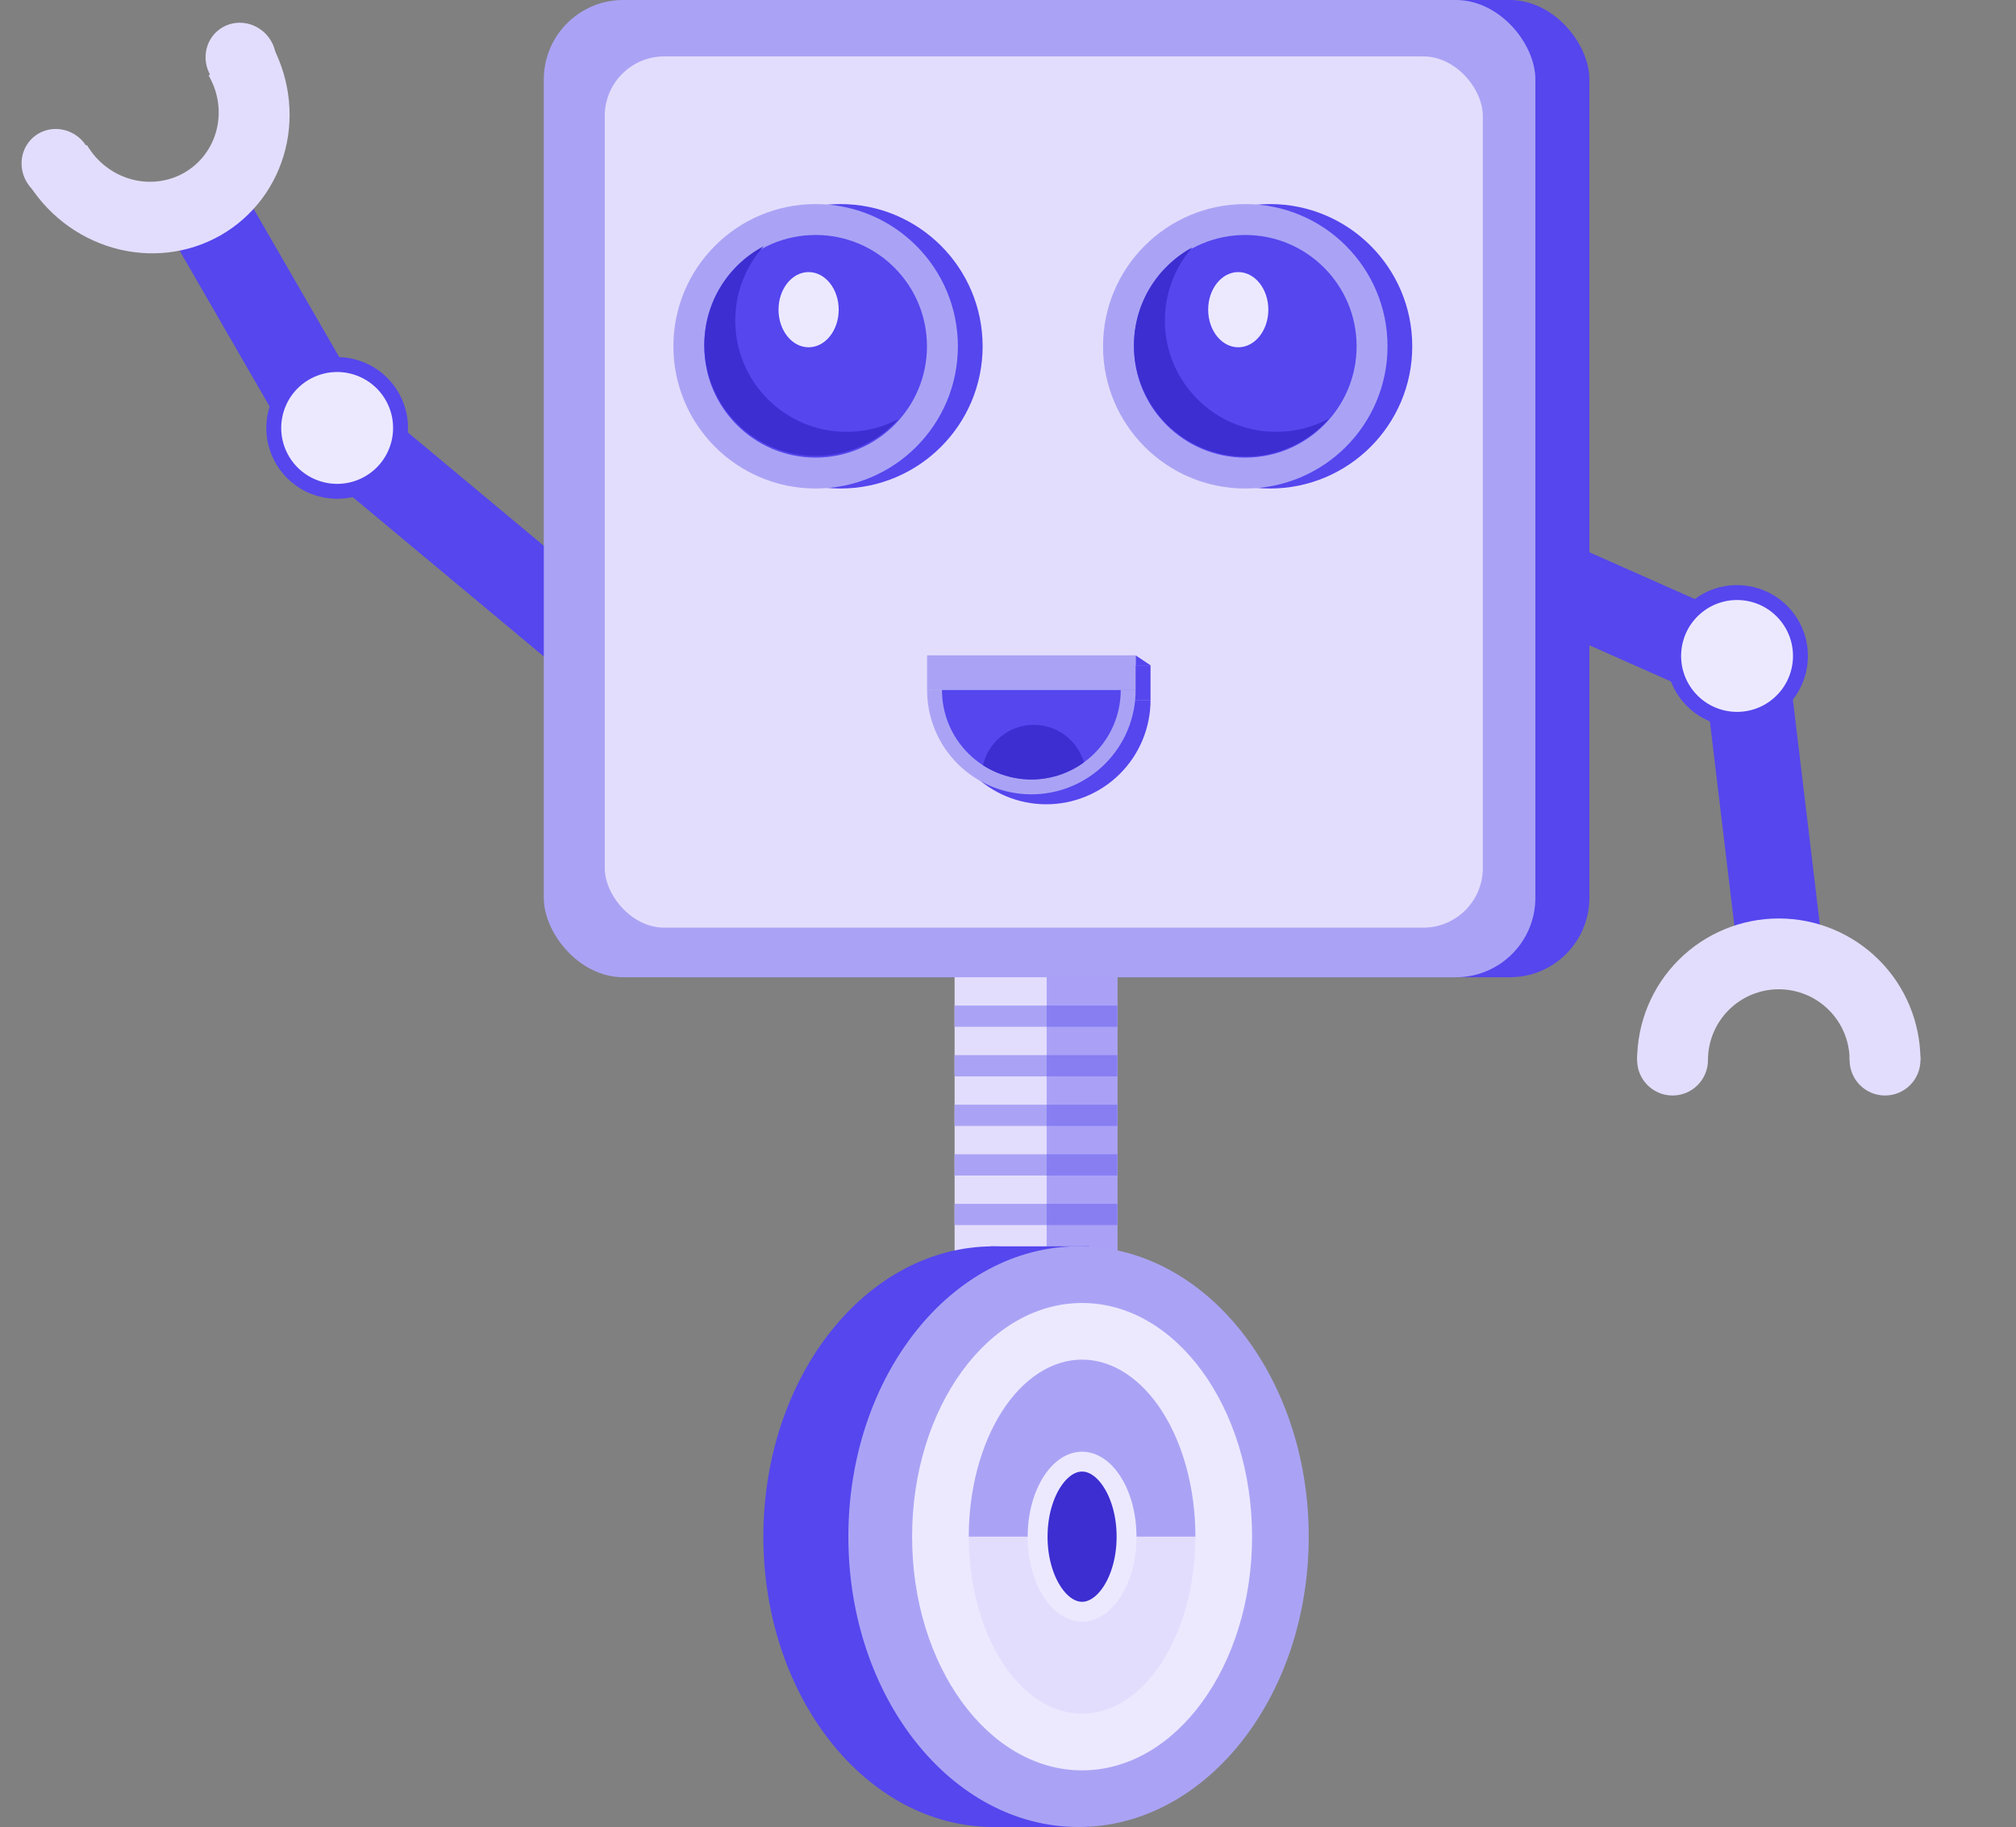 <svg width="406" height="368" viewBox="0 0 406 368" fill="none" xmlns="http://www.w3.org/2000/svg">
<rect x="0" y="0" width="406" height="368" fill="#808080" stroke="none"/>
<rect x="44.639" y="30.917" width="58.614" height="17.116" rx="8.558" transform="rotate(60 44.639 30.917)" fill="#5546EE"/>
<circle cx="126.75" cy="106.127" r="15.616" fill="#ECE9FF" stroke="#5546EE" stroke-width="3"/>
<rect x="70.098" y="77.059" width="86.337" height="17.116" rx="8.558" transform="rotate(39.83 70.098 77.059)" fill="#5546EE"/>
<circle cx="67.9" cy="86.197" r="12.764" transform="rotate(62.889 67.9 86.197)" fill="#ECE9FF" stroke="#5546EE" stroke-width="3"/>
<rect width="86.337" height="17.116" rx="8.558" transform="matrix(-0.914 -0.406 -0.406 0.914 358.56 128.327)" fill="#5546EE"/>
<rect width="68.442" height="17.116" rx="8.558" transform="matrix(0.119 0.993 0.993 -0.119 342.45 129.435)" fill="#5546EE"/>
<circle r="15.616" transform="matrix(-1 0 0 1 294.942 97.116)" fill="#ECE9FF" stroke="#5546EE" stroke-width="3"/>
<circle r="12.764" transform="matrix(0.656 0.755 0.755 -0.656 349.824 132.122)" fill="#ECE9FF" stroke="#5546EE" stroke-width="3"/>
<rect x="120.394" width="199.69" height="196.837" rx="16" fill="#5546EE"/>
<rect x="225.051" y="148.341" width="149.767" height="32.806" rx="16.403" transform="rotate(90 225.051 148.341)" fill="#E3DDFD"/>
<rect x="199.377" y="251.039" width="19.969" height="116.961" fill="#5546EE"/>
<ellipse cx="200.09" cy="309.52" rx="46.357" ry="58.481" fill="#5546EE"/>
<rect x="225.051" y="212.527" width="4.279" height="32.806" transform="rotate(90 225.051 212.527)" fill="#AAA3F5"/>
<rect x="225.051" y="222.512" width="4.279" height="32.806" transform="rotate(90 225.051 222.512)" fill="#AAA3F5"/>
<rect x="225.051" y="232.496" width="4.279" height="32.806" transform="rotate(90 225.051 232.496)" fill="#AAA3F5"/>
<rect x="225.051" y="242.48" width="4.279" height="32.806" transform="rotate(90 225.051 242.48)" fill="#AAA3F5"/>
<rect x="225.051" y="202.543" width="4.279" height="32.806" transform="rotate(90 225.051 202.543)" fill="#AAA3F5"/>
<rect opacity="0.4" x="225.051" y="148.341" width="149.767" height="14.264" rx="7.132" transform="rotate(90 225.051 148.341)" fill="#5546EE"/>
<rect x="109.517" width="199.69" height="196.837" rx="16" fill="#AAA3F5"/>
<rect x="121.792" y="11.36" width="176.829" height="175.492" rx="12" fill="#E3DDFD"/>
<path d="M228.702 134H231.702L228.702 132V134Z" fill="#5546EE"/>
<path d="M189.704 141C189.704 146.57 191.916 151.911 195.854 155.849C199.793 159.788 205.134 162 210.704 162C216.273 162 221.615 159.788 225.553 155.849C229.491 151.911 231.704 146.57 231.704 141L210.704 141L189.704 141Z" fill="#5546EE"/>
<rect x="189.702" y="134" width="42" height="7" fill="#5546EE"/>
<path d="M186.704 139C186.704 141.758 187.247 144.489 188.302 147.036C189.357 149.584 190.904 151.899 192.854 153.849C194.804 155.799 197.119 157.346 199.667 158.401C202.215 159.457 204.946 160 207.704 160C210.461 160 213.192 159.457 215.74 158.401C218.288 157.346 220.603 155.799 222.553 153.849C224.503 151.899 226.05 149.584 227.105 147.036C228.16 144.489 228.704 141.758 228.704 139H207.704L186.704 139Z" fill="#AAA3F5"/>
<rect x="186.702" y="132" width="42" height="7" fill="#AAA3F5"/>
<path d="M189.704 139C189.704 141.364 190.169 143.704 191.074 145.888C191.978 148.072 193.304 150.056 194.976 151.728C196.647 153.399 198.631 154.725 200.815 155.63C202.999 156.534 205.34 157 207.704 157C210.067 157 212.408 156.534 214.592 155.63C216.776 154.725 218.76 153.399 220.432 151.728C222.103 150.056 223.429 148.072 224.333 145.888C225.238 143.704 225.704 141.364 225.704 139H207.704L189.704 139Z" fill="#5546EE"/>
<circle cx="255.767" cy="69.75" r="28.647" fill="#5546EE"/>
<circle cx="250.785" cy="69.75" r="28.647" fill="#AAA3F5"/>
<circle cx="250.785" cy="69.75" r="22.42" fill="#5546EE"/>
<ellipse cx="249.371" cy="62.377" rx="6.059" ry="7.574" fill="#ECE9FF"/>
<path fill-rule="evenodd" clip-rule="evenodd" d="M267.674 84.293C264.504 86.011 260.872 86.986 257.013 86.986C244.631 86.986 234.593 76.948 234.593 64.566C234.593 58.921 236.68 53.763 240.124 49.821C233.121 53.614 228.365 61.026 228.365 69.549C228.365 81.931 238.403 91.968 250.785 91.968C257.522 91.968 263.565 88.997 267.674 84.293Z" fill="#3C2ED1"/>
<circle cx="169.243" cy="69.75" r="28.647" fill="#5546EE"/>
<circle cx="164.26" cy="69.75" r="28.647" fill="#AAA3F5"/>
<circle cx="164.26" cy="69.75" r="22.42" fill="#5546EE"/>
<ellipse cx="162.846" cy="62.377" rx="6.059" ry="7.574" fill="#ECE9FF"/>
<path fill-rule="evenodd" clip-rule="evenodd" d="M180.932 84.41C177.813 86.055 174.259 86.986 170.488 86.986C158.106 86.986 148.068 76.948 148.068 64.566C148.068 58.803 150.243 53.548 153.816 49.576C146.695 53.332 141.841 60.809 141.841 69.42C141.841 81.802 151.878 91.839 164.26 91.839C170.879 91.839 176.828 88.971 180.932 84.41Z" fill="#3C2ED1"/>
<ellipse cx="217.206" cy="309.52" rx="46.357" ry="58.481" fill="#AAA3F5"/>
<ellipse cx="217.92" cy="309.519" rx="34.233" ry="47.07" fill="#ECE9FF"/>
<path d="M240.741 309.519C240.741 304.836 240.151 300.2 239.004 295.873C237.857 291.547 236.176 287.616 234.057 284.305C231.938 280.993 229.422 278.367 226.653 276.575C223.884 274.783 220.917 273.86 217.92 273.86C214.923 273.86 211.955 274.783 209.186 276.575C206.417 278.367 203.901 280.993 201.782 284.305C199.663 287.616 197.982 291.547 196.835 295.873C195.688 300.2 195.098 304.836 195.098 309.519L217.92 309.519H240.741Z" fill="#AAA3F5"/>
<path d="M195.098 309.519C195.098 314.202 195.688 318.839 196.835 323.165C197.982 327.492 199.663 331.423 201.782 334.734C203.901 338.045 206.417 340.672 209.186 342.464C211.955 344.256 214.923 345.178 217.92 345.178C220.916 345.178 223.884 344.256 226.653 342.464C229.422 340.672 231.938 338.045 234.057 334.734C236.176 331.423 237.857 327.492 239.004 323.165C240.151 318.839 240.741 314.202 240.741 309.519L217.92 309.519L195.098 309.519Z" fill="#E3DDFD"/>
<path d="M226.874 309.519C226.874 313.922 225.728 317.815 223.981 320.544C222.22 323.296 220.029 324.636 217.92 324.636C215.81 324.636 213.62 323.296 211.858 320.544C210.111 317.815 208.965 313.922 208.965 309.519C208.965 305.117 210.111 301.224 211.858 298.494C213.62 295.742 215.81 294.403 217.92 294.403C220.029 294.403 222.22 295.742 223.981 298.494C225.728 301.224 226.874 305.117 226.874 309.519Z" fill="#3C2ED1" stroke="#ECE9FF" stroke-width="4"/>
<path d="M5.267 36.222C9.162 42.902 15.477 47.831 22.825 49.924C30.172 52.018 37.949 51.105 44.446 47.386C50.943 43.667 55.626 37.446 57.466 30.093C59.306 22.74 58.153 14.856 54.258 8.176L42.011 15.188C43.958 18.528 44.535 22.47 43.615 26.146C42.694 29.823 40.353 32.933 37.104 34.792C33.856 36.652 29.967 37.109 26.294 36.062C22.62 35.015 19.462 32.55 17.515 29.21L5.267 36.222Z" fill="#E3DDFD"/>
<ellipse rx="7.258" ry="7.029" transform="matrix(0.503 0.862 -0.867 0.496 48.502 11.742)" fill="#E3DDFD"/>
<ellipse rx="7.258" ry="7.029" transform="matrix(0.503 0.862 -0.867 0.496 11.444 33.138)" fill="#E3DDFD"/>
<path d="M329.702 213.527C329.702 205.961 332.707 198.705 338.057 193.356C343.407 188.006 350.663 185 358.229 185C365.795 185 373.051 188.006 378.401 193.356C383.751 198.705 386.756 205.961 386.756 213.527L372.493 213.527C372.493 209.744 370.99 206.116 368.315 203.441C365.64 200.767 362.012 199.264 358.229 199.264C354.446 199.264 350.818 200.767 348.143 203.441C345.468 206.116 343.965 209.744 343.965 213.527L329.702 213.527Z" fill="#E3DDFD"/>
<circle r="7.132" transform="matrix(-4.70652e-08 -1 -1 4.05965e-08 379.624 213.527)" fill="#E3DDFD"/>
<circle r="7.132" transform="matrix(-4.70652e-08 -1 -1 4.05965e-08 336.834 213.527)" fill="#E3DDFD"/>
<path fill-rule="evenodd" clip-rule="evenodd" d="M218.285 153.56C217.013 149.192 212.981 146 208.202 146C203.214 146 199.039 149.478 197.968 154.141C198.868 154.72 199.82 155.218 200.814 155.63C202.998 156.534 205.338 157 207.702 157C210.066 157 212.406 156.534 214.59 155.63C215.902 155.087 217.142 154.391 218.285 153.56Z" fill="#3C2ED1"/>
</svg>
